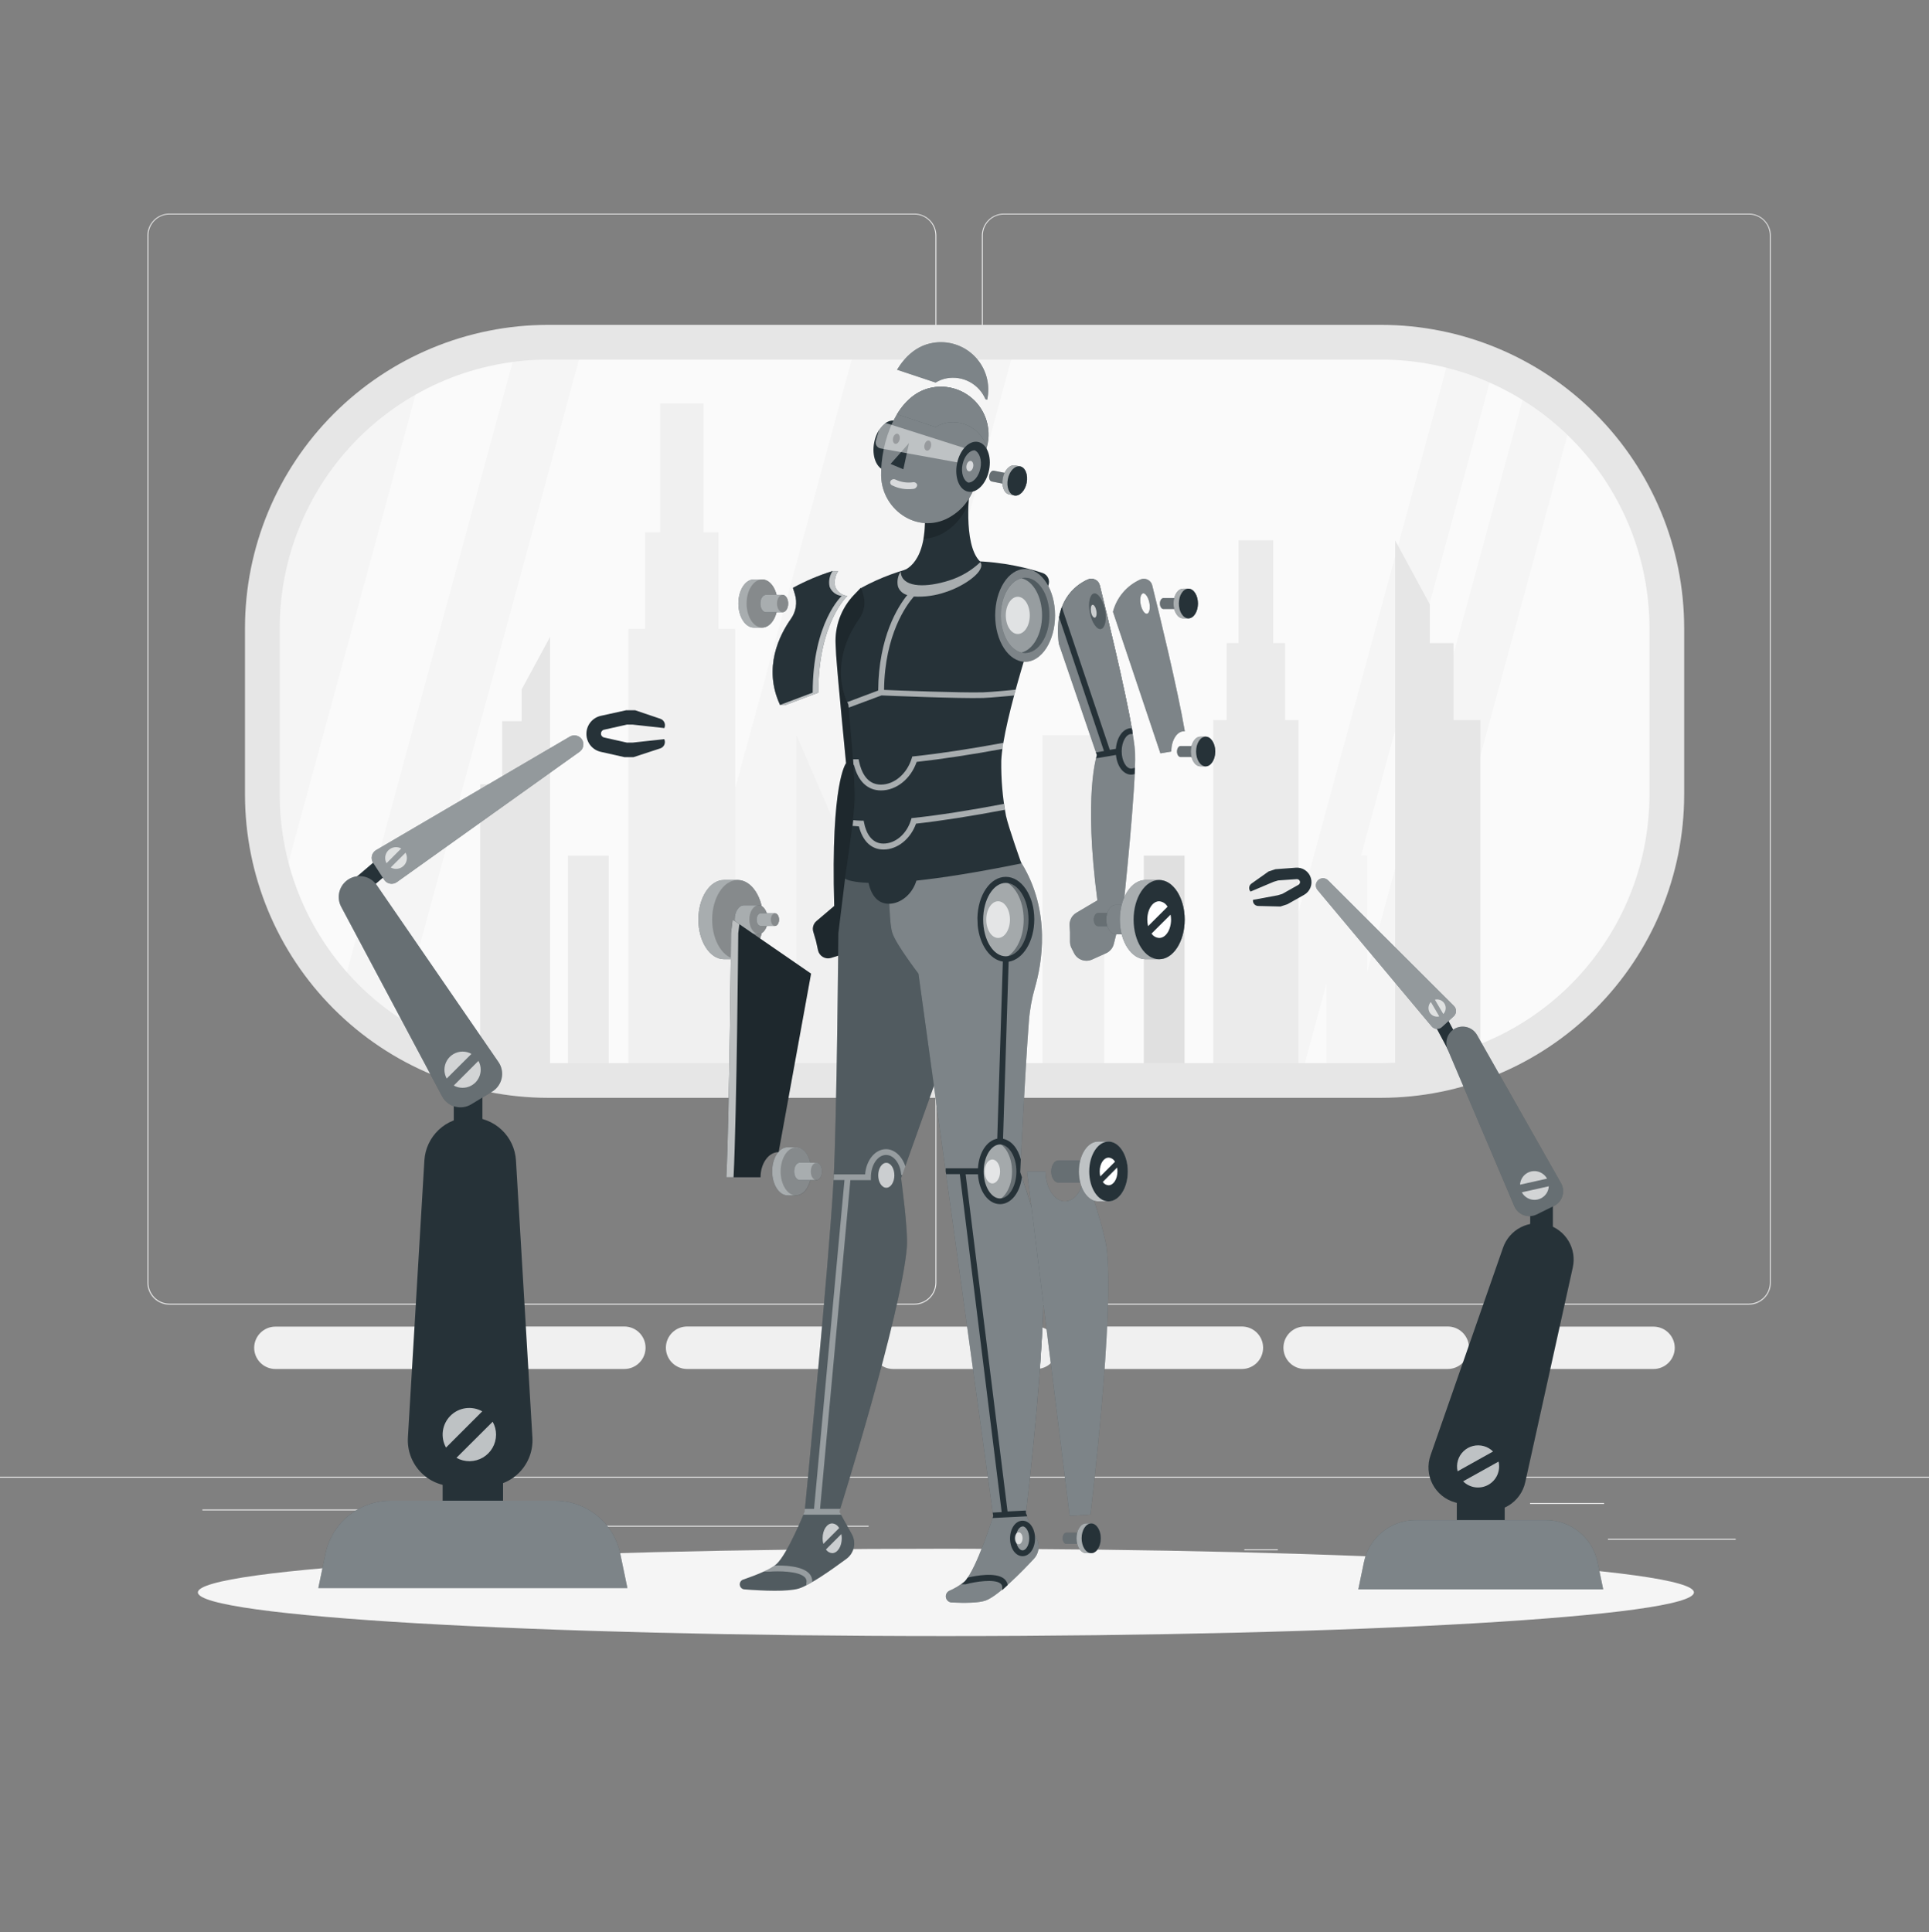 <svg width="586" height="587" viewBox="0 0 586 587" fill="none" xmlns="http://www.w3.org/2000/svg">
<rect x="0" y="0" width="586" height="587" fill="#808080" stroke="none"/>
<path d="M527.283 467.477H488.466V467.77H527.283V467.477Z" fill="#EBEBEB"/>
<path d="M388.19 470.664H378.005V470.957H388.19V470.664Z" fill="#EBEBEB"/>
<path d="M487.294 456.601H464.804V456.894H487.294V456.601Z" fill="#EBEBEB"/>
<path d="M112.102 458.569H61.483V458.862H112.102V458.569Z" fill="#EBEBEB"/>
<path d="M129.963 458.569H122.544V458.862H129.963V458.569Z" fill="#EBEBEB"/>
<path d="M263.876 463.516H154.083V463.809H263.876V463.516Z" fill="#EBEBEB"/>
<path d="M277.764 396.348H51.474C49.7 396.348 47.997 395.643 46.742 394.388C45.487 393.133 44.782 391.431 44.782 389.656V71.54C44.798 69.775 45.51 68.088 46.763 66.846C48.016 65.603 49.71 64.906 51.474 64.906H277.764C279.539 64.906 281.241 65.611 282.496 66.866C283.751 68.121 284.456 69.823 284.456 71.598V389.656C284.456 391.431 283.751 393.133 282.496 394.388C281.241 395.643 279.539 396.348 277.764 396.348ZM51.474 65.141C49.778 65.144 48.152 65.819 46.953 67.018C45.754 68.218 45.078 69.844 45.075 71.54V389.656C45.078 391.352 45.754 392.978 46.953 394.177C48.152 395.377 49.778 396.052 51.474 396.055H277.764C279.46 396.052 281.086 395.377 282.286 394.177C283.485 392.978 284.16 391.352 284.163 389.656V71.54C284.16 69.844 283.485 68.218 282.286 67.018C281.086 65.819 279.46 65.144 277.764 65.141H51.474Z" fill="#EBEBEB"/>
<path d="M531.279 396.348H304.966C303.192 396.345 301.492 395.639 300.237 394.384C298.983 393.13 298.277 391.43 298.274 389.656V71.54C298.292 69.776 299.005 68.091 300.258 66.849C301.511 65.607 303.202 64.909 304.966 64.906H531.279C533.04 64.912 534.727 65.612 535.976 66.854C537.224 68.096 537.933 69.779 537.948 71.54V389.656C537.948 391.427 537.246 393.125 535.996 394.38C534.746 395.634 533.05 396.342 531.279 396.348ZM304.966 65.141C303.27 65.144 301.644 65.819 300.445 67.018C299.245 68.218 298.57 69.844 298.567 71.54V389.656C298.57 391.352 299.245 392.978 300.445 394.177C301.644 395.377 303.27 396.052 304.966 396.055H531.279C532.975 396.052 534.601 395.377 535.801 394.177C537 392.978 537.675 391.352 537.678 389.656V71.54C537.675 69.844 537 68.218 535.801 67.018C534.601 65.819 532.975 65.144 531.279 65.141H304.966Z" fill="#EBEBEB"/>
<path d="M586 448.619H0V448.912H586V448.619Z" fill="#EBEBEB"/>
<path d="M127.127 415.897H83.669C81.963 415.897 80.325 415.221 79.115 414.018C77.905 412.814 77.221 411.181 77.211 409.474C77.215 407.764 77.896 406.124 79.107 404.916C80.318 403.707 81.959 403.028 83.669 403.028H127.127C127.976 403.025 128.817 403.19 129.603 403.512C130.388 403.834 131.102 404.309 131.704 404.907C132.306 405.506 132.784 406.218 133.111 407.001C133.438 407.785 133.607 408.625 133.608 409.474C133.599 411.185 132.911 412.822 131.696 414.026C130.481 415.23 128.838 415.903 127.127 415.897Z" fill="#F0F0F0"/>
<path d="M189.665 415.897H146.196C144.485 415.894 142.845 415.212 141.637 414.001C140.428 412.791 139.75 411.15 139.75 409.439C139.75 407.73 140.429 406.09 141.638 404.881C142.846 403.672 144.486 402.993 146.196 402.993H189.665C191.375 402.993 193.014 403.672 194.223 404.881C195.432 406.09 196.111 407.73 196.111 409.439C196.111 411.15 195.432 412.791 194.224 414.001C193.015 415.212 191.376 415.894 189.665 415.897Z" fill="#F0F0F0"/>
<path d="M252.203 415.897H208.733C207.022 415.894 205.383 415.212 204.174 414.001C202.966 412.791 202.287 411.15 202.287 409.439C202.287 407.73 202.966 406.09 204.175 404.881C205.384 403.672 207.024 402.993 208.733 402.993H252.203C253.912 402.993 255.552 403.672 256.761 404.881C257.969 406.09 258.649 407.73 258.649 409.439C258.649 411.15 257.97 412.791 256.761 414.001C255.553 415.212 253.913 415.894 252.203 415.897Z" fill="#F0F0F0"/>
<path d="M314.729 415.897H271.271C269.575 415.882 267.952 415.199 266.755 413.997C265.558 412.796 264.881 411.171 264.872 409.474C264.875 407.764 265.557 406.124 266.768 404.916C267.978 403.707 269.619 403.028 271.33 403.028H314.788C316.498 403.028 318.139 403.707 319.35 404.916C320.56 406.124 321.242 407.764 321.245 409.474C321.241 410.324 321.068 411.165 320.738 411.948C320.408 412.732 319.926 413.442 319.321 414.039C318.715 414.635 317.998 415.107 317.21 415.426C316.422 415.744 315.579 415.905 314.729 415.897Z" fill="#F0F0F0"/>
<path d="M377.267 415.897H333.798C332.087 415.894 330.447 415.212 329.239 414.001C328.03 412.791 327.352 411.15 327.352 409.439C327.352 407.73 328.031 406.09 329.24 404.881C330.448 403.672 332.088 402.993 333.798 402.993H377.267C378.977 402.993 380.616 403.672 381.825 404.881C383.034 406.09 383.713 407.73 383.713 409.439C383.713 411.15 383.034 412.791 381.826 414.001C380.617 415.212 378.978 415.894 377.267 415.897Z" fill="#F0F0F0"/>
<path d="M439.805 415.897H396.335C394.624 415.894 392.985 415.212 391.776 414.001C390.568 412.791 389.889 411.15 389.889 409.439C389.889 407.73 390.568 406.09 391.777 404.881C392.986 403.672 394.626 402.993 396.335 402.993H439.805C441.514 402.993 443.154 403.672 444.363 404.881C445.571 406.09 446.251 407.73 446.251 409.439C446.251 411.15 445.572 412.791 444.363 414.001C443.155 415.212 441.515 415.894 439.805 415.897Z" fill="#F0F0F0"/>
<path d="M502.331 415.897H458.873C457.163 415.903 455.519 415.23 454.304 414.026C453.089 412.822 452.401 411.185 452.392 409.474C452.395 407.764 453.077 406.124 454.288 404.916C455.498 403.707 457.139 403.028 458.85 403.028H502.308C504.018 403.028 505.659 403.707 506.87 404.916C508.08 406.124 508.762 407.764 508.765 409.474C508.756 411.177 508.075 412.807 506.87 414.01C505.665 415.212 504.034 415.891 502.331 415.897Z" fill="#F0F0F0"/>
<path d="M419.529 103.969H166.471C118.546 103.969 79.696 142.819 79.696 190.744V241.468C79.696 289.392 118.546 328.243 166.471 328.243H419.529C467.453 328.243 506.304 289.392 506.304 241.468V190.744C506.304 142.819 467.453 103.969 419.529 103.969Z" fill="#F5F5F5" stroke="#263238" stroke-miterlimit="10"/>
<path d="M103.734 301.38L157.224 104.484C147.115 105.553 137.275 108.402 128.158 112.899L85.064 271.553C89.182 282.668 95.536 292.819 103.734 301.38Z" fill="#FAFAFA"/>
<path d="M477.73 126.378L422.928 328.149C445.344 327.282 466.551 317.764 482.098 301.592C497.645 285.42 506.321 263.854 506.304 241.421V190.732C506.317 178.602 503.78 166.605 498.857 155.518C493.935 144.432 486.737 134.504 477.73 126.378Z" fill="#FAFAFA"/>
<path d="M440.789 106.594C433.853 104.851 426.728 103.969 419.576 103.969H308.611L247.667 328.243H380.595L440.789 106.594Z" fill="#FAFAFA"/>
<path d="M166.424 328.243H199.24L260.184 103.969H177.323L120.071 314.776C133.928 323.58 150.007 328.251 166.424 328.243Z" fill="#FAFAFA"/>
<path d="M463.948 116.193C460.717 114.269 457.366 112.554 453.915 111.06L394.964 328.243H406.391L463.948 116.193Z" fill="#FAFAFA"/>
<path d="M335.461 223.36H316.709V325.477H335.461V223.36Z" fill="#F0F0F0"/>
<path d="M260.735 325.477H241.983V223.36L260.735 266.865V325.477Z" fill="#F0F0F0"/>
<path d="M359.839 259.938H347.475V327.305H359.839V259.938Z" fill="#E0E0E0"/>
<path d="M184.907 259.938H172.542V327.305H184.907V259.938Z" fill="#EBEBEB"/>
<path d="M415.322 259.938H402.957V327.305H415.322V259.938Z" fill="#F5F5F5"/>
<path d="M390.382 218.755V195.373H386.772V164.163H376.247V195.373H372.638V218.755H368.571V327.294H394.449V218.755H390.382Z" fill="#EBEBEB"/>
<path d="M218.25 191.072V161.725H213.714V122.557H200.518V161.725H195.982V191.072H190.884V327.293H223.348V191.072H218.25Z" fill="#F0F0F0"/>
<path d="M434.355 183.583V195.373H441.563V218.755H449.708V327.294H423.831V269.784V218.755V208.289V195.373V164.163L434.355 183.583Z" fill="#E6E6E6"/>
<path d="M158.478 209.414V219.083H152.548V238.257H145.879V327.294H167.104V280.121V238.257V229.689V219.083V193.486L158.478 209.414Z" fill="#E6E6E6"/>
<path d="M291.488 162.78V218.755H286.648V162.78L276.123 182.212V218.755V225.295V327.294H302.001V225.295V218.755V182.212L291.488 162.78Z" fill="#E0E0E0"/>
<path d="M419.576 333.517H166.424C142.028 333.477 118.643 323.765 101.397 306.509C84.15 289.254 74.45 265.865 74.422 241.468V190.732C74.45 166.337 84.151 142.949 101.397 125.696C118.644 108.442 142.029 98.733 166.424 98.695H419.576C443.979 98.72 467.376 108.424 484.633 125.679C501.889 142.934 511.597 166.329 511.625 190.732V241.468C511.597 265.873 501.89 289.269 484.633 306.526C467.377 323.782 443.98 333.489 419.576 333.517ZM166.424 109.243C144.825 109.277 124.122 117.875 108.852 133.151C93.583 148.427 84.995 169.134 84.97 190.732V241.468C84.995 263.068 93.583 283.777 108.852 299.054C124.121 314.332 144.824 322.932 166.424 322.969H419.576C441.184 322.944 461.899 314.35 477.178 299.071C492.457 283.792 501.052 263.076 501.077 241.468V190.732C501.052 169.126 492.457 148.411 477.178 133.134C461.898 117.857 441.183 109.265 419.576 109.243H166.424Z" fill="#E6E6E6"/>
<path d="M287.351 497.034C412.852 497.034 514.59 491.094 514.59 483.767C514.59 476.44 412.852 470.5 287.351 470.5C161.85 470.5 60.112 476.44 60.112 483.767C60.112 491.094 161.85 497.034 287.351 497.034Z" fill="#F5F5F5"/>
<path d="M434.91 309.604L439.966 319.072L443.731 317.062L438.674 307.594L434.91 309.604Z" fill="#263238"/>
<path d="M471.741 364.493H464.85V376.295H471.741V364.493Z" fill="#263238"/>
<path d="M457.103 456.554H442.559V464.57H457.103V456.554Z" fill="#263238"/>
<path d="M487.025 482.83H412.638L414.349 474.556C415.1 470.953 417.069 467.718 419.925 465.396C422.781 463.073 426.349 461.805 430.03 461.805H469.62C473.302 461.803 476.871 463.07 479.728 465.393C482.584 467.716 484.552 470.952 485.302 474.556L487.025 482.83Z" fill="#263238"/>
<path opacity="0.4" d="M487.025 482.83H412.638L414.349 474.556C415.1 470.953 417.069 467.718 419.925 465.396C422.781 463.073 426.349 461.805 430.03 461.805H469.62C473.302 461.803 476.871 463.07 479.728 465.393C482.584 467.716 484.552 470.952 485.302 474.556L487.025 482.83Z" fill="white"/>
<path d="M449.544 458.558L441.973 456.413C440.524 456.002 439.176 455.299 438.009 454.348C436.843 453.396 435.883 452.216 435.19 450.881C434.496 449.545 434.083 448.081 433.975 446.58C433.868 445.078 434.069 443.571 434.566 442.15L456.587 379.073C457.508 376.407 459.413 374.193 461.912 372.886C464.411 371.579 467.315 371.276 470.03 372.041C472.738 372.811 475.05 374.587 476.492 377.005C477.935 379.423 478.398 382.301 477.789 385.05L463.35 450.283C463.029 451.757 462.41 453.15 461.531 454.375C460.652 455.6 459.531 456.632 458.237 457.408C456.943 458.183 455.505 458.685 454.009 458.883C452.514 459.081 450.994 458.97 449.544 458.558Z" fill="#263238"/>
<path d="M466.808 368.959L472.058 366.368C472.669 366.068 473.212 365.645 473.654 365.127C474.095 364.608 474.426 364.005 474.626 363.354C474.825 362.703 474.89 362.018 474.815 361.341C474.741 360.665 474.528 360.01 474.191 359.418L448.7 314.425C448.072 313.314 447.042 312.485 445.821 312.108C444.601 311.731 443.283 311.835 442.137 312.398C441.001 312.974 440.126 313.961 439.691 315.158C439.256 316.355 439.292 317.673 439.793 318.844L460.022 366.439C460.289 367.06 460.68 367.621 461.171 368.087C461.661 368.553 462.241 368.915 462.876 369.15C463.51 369.386 464.185 369.49 464.861 369.457C465.537 369.424 466.199 369.255 466.808 368.959Z" fill="#263238"/>
<path opacity="0.3" d="M466.808 368.959L472.058 366.368C472.669 366.068 473.212 365.645 473.654 365.127C474.095 364.608 474.426 364.005 474.626 363.354C474.825 362.703 474.89 362.018 474.815 361.341C474.741 360.665 474.528 360.01 474.191 359.418L448.7 314.425C448.072 313.314 447.042 312.485 445.821 312.108C444.601 311.731 443.283 311.835 442.137 312.398C441.001 312.974 440.126 313.961 439.691 315.158C439.256 316.355 439.292 317.673 439.793 318.844L460.022 366.439C460.289 367.06 460.68 367.621 461.171 368.087C461.661 368.553 462.241 368.915 462.876 369.15C463.51 369.386 464.185 369.49 464.861 369.457C465.537 369.424 466.199 369.255 466.808 368.959Z" fill="white"/>
<path d="M438.035 312.023L441.621 308.742C441.836 308.543 442.009 308.303 442.128 308.037C442.248 307.77 442.313 307.482 442.318 307.189C442.324 306.897 442.27 306.607 442.16 306.336C442.051 306.065 441.887 305.819 441.68 305.612L403.438 267.44C403.042 267.045 402.508 266.819 401.949 266.808C401.39 266.797 400.848 267.003 400.437 267.382C400.029 267.76 399.78 268.281 399.743 268.836C399.706 269.392 399.883 269.941 400.238 270.37L434.918 311.812C435.104 312.037 435.335 312.222 435.595 312.355C435.855 312.488 436.14 312.566 436.431 312.586C436.723 312.606 437.015 312.566 437.291 312.469C437.567 312.373 437.82 312.221 438.035 312.023Z" fill="#263238"/>
<path opacity="0.5" d="M438.035 312.023L441.621 308.742C441.836 308.543 442.009 308.303 442.128 308.037C442.248 307.77 442.313 307.482 442.318 307.189C442.324 306.897 442.27 306.607 442.16 306.336C442.051 306.065 441.887 305.819 441.68 305.612L403.438 267.44C403.042 267.045 402.508 266.819 401.949 266.808C401.39 266.797 400.848 267.003 400.437 267.382C400.029 267.76 399.78 268.281 399.743 268.836C399.706 269.392 399.883 269.941 400.238 270.37L434.918 311.812C435.104 312.037 435.335 312.222 435.595 312.355C435.855 312.488 436.14 312.566 436.431 312.586C436.723 312.606 437.015 312.566 437.291 312.469C437.567 312.373 437.82 312.221 438.035 312.023Z" fill="white"/>
<path d="M398.222 266.737C397.935 265.772 397.326 264.935 396.496 264.365C395.666 263.796 394.666 263.528 393.663 263.607L387.475 264.064L385.377 264.744L380.173 268.436C379.984 268.568 379.824 268.739 379.706 268.937C379.587 269.135 379.512 269.356 379.485 269.586C379.459 269.815 379.481 270.048 379.551 270.268C379.621 270.488 379.738 270.69 379.892 270.862L386.924 267.885L388.295 267.475L393.921 267.077C394.131 267.062 394.341 267.118 394.515 267.238C394.69 267.357 394.819 267.531 394.882 267.733C394.94 267.936 394.928 268.154 394.847 268.35C394.766 268.545 394.622 268.708 394.436 268.811L389.526 271.577L388.155 271.987L380.642 273.382C380.609 273.609 380.624 273.841 380.687 274.062C380.751 274.283 380.86 274.487 381.009 274.663C381.157 274.838 381.342 274.979 381.549 275.078C381.757 275.176 381.983 275.229 382.212 275.234L388.975 275.398L391.073 274.718L396.159 271.858C397.035 271.367 397.717 270.592 398.092 269.661C398.467 268.729 398.513 267.698 398.222 266.737Z" fill="#263238"/>
<g opacity="0.7">
<path d="M453.564 440.967C452.794 440.193 451.837 439.631 450.786 439.337C449.711 439.032 448.575 439.012 447.49 439.281C446.405 439.55 445.41 440.097 444.602 440.87C443.794 441.642 443.202 442.612 442.885 443.684C442.568 444.755 442.536 445.891 442.793 446.979L453.564 440.967Z" fill="white"/>
<path d="M444.469 450.026C445.455 451.01 446.736 451.647 448.116 451.839C449.496 452.03 450.901 451.767 452.118 451.089C453.336 450.411 454.299 449.355 454.862 448.08C455.425 446.805 455.558 445.382 455.24 444.025L444.469 450.026Z" fill="white"/>
</g>
<g opacity="0.7">
<path d="M461.768 359.899C461.807 359.138 462.045 358.401 462.459 357.762C462.873 357.122 463.447 356.603 464.125 356.255C464.802 355.907 465.56 355.744 466.32 355.78C467.081 355.817 467.819 356.053 468.46 356.465C469.091 356.86 469.609 357.414 469.96 358.071L461.768 359.899Z" fill="white"/>
<path d="M470.499 360.392C470.46 361.152 470.221 361.889 469.807 362.529C469.394 363.168 468.819 363.688 468.142 364.036C467.464 364.383 466.707 364.547 465.946 364.51C465.185 364.473 464.448 364.237 463.807 363.826C463.175 363.431 462.658 362.877 462.307 362.22L470.499 360.392Z" fill="white"/>
</g>
<g opacity="0.7">
<path d="M435.902 303.714C436.336 303.597 436.793 303.597 437.226 303.714C437.667 303.828 438.07 304.056 438.396 304.375C438.722 304.693 438.958 305.091 439.083 305.53C439.207 305.968 439.215 306.431 439.105 306.873C438.995 307.315 438.772 307.721 438.457 308.05L435.902 303.714Z" fill="white"/>
<path d="M437.226 308.777C436.785 308.892 436.322 308.889 435.882 308.77C435.443 308.65 435.042 308.418 434.72 308.096C434.397 307.773 434.165 307.373 434.046 306.933C433.926 306.493 433.924 306.03 434.038 305.589C434.142 305.149 434.36 304.745 434.671 304.417L437.226 308.777Z" fill="white"/>
</g>
<path d="M117.196 258.808L106.858 267.619L110.363 271.731L120.701 262.92L117.196 258.808Z" fill="#263238"/>
<path d="M146.547 329.79H137.851V344.686H146.547V329.79Z" fill="#263238"/>
<path d="M152.817 449.287H134.463V459.401H152.817V449.287Z" fill="#263238"/>
<path d="M190.591 482.455H96.702L98.87 472.012C99.816 467.462 102.3 463.376 105.906 460.443C109.511 457.51 114.017 455.909 118.665 455.909H168.627C173.275 455.909 177.781 457.51 181.386 460.443C184.992 463.376 187.477 467.462 188.422 472.012L190.591 482.455Z" fill="#263238"/>
<path opacity="0.4" d="M190.591 482.455H96.702L98.87 472.012C99.816 467.462 102.3 463.376 105.906 460.443C109.511 457.51 114.017 455.909 118.665 455.909H168.627C173.275 455.909 177.781 457.51 181.386 460.443C184.992 463.376 187.477 467.462 188.422 472.012L190.591 482.455Z" fill="white"/>
<path d="M147.777 451.503H137.827C135.927 451.502 134.048 451.112 132.304 450.358C130.56 449.605 128.989 448.503 127.686 447.12C126.384 445.737 125.377 444.103 124.729 442.317C124.08 440.532 123.804 438.632 123.915 436.736L128.92 352.563C129.129 349.015 130.686 345.681 133.272 343.244C135.858 340.806 139.277 339.448 142.831 339.448C146.386 339.445 149.807 340.802 152.394 343.24C154.981 345.679 156.537 349.014 156.743 352.563L161.736 436.736C161.848 438.636 161.569 440.539 160.918 442.328C160.267 444.117 159.256 445.753 157.949 447.137C156.641 448.52 155.064 449.621 153.315 450.372C151.565 451.123 149.681 451.508 147.777 451.503Z" fill="#263238"/>
<path d="M149.477 331.654L143.16 335.487C142.426 335.934 141.609 336.226 140.758 336.346C139.907 336.466 139.041 336.41 138.212 336.183C137.383 335.956 136.61 335.562 135.939 335.025C135.268 334.488 134.714 333.82 134.311 333.061L103.628 275.445C102.877 274.015 102.701 272.351 103.137 270.795C103.573 269.24 104.587 267.909 105.972 267.077C107.35 266.243 108.995 265.966 110.57 266.303C112.145 266.641 113.531 267.568 114.446 268.894L151.446 322.677C151.929 323.388 152.262 324.191 152.425 325.036C152.588 325.88 152.577 326.749 152.393 327.589C152.208 328.429 151.855 329.223 151.353 329.922C150.852 330.621 150.214 331.211 149.477 331.654Z" fill="#263238"/>
<path opacity="0.3" d="M149.477 331.654L143.16 335.487C142.426 335.934 141.609 336.226 140.758 336.346C139.907 336.466 139.041 336.41 138.212 336.183C137.383 335.956 136.61 335.562 135.939 335.025C135.268 334.488 134.714 333.82 134.311 333.061L103.628 275.445C102.877 274.015 102.701 272.351 103.137 270.795C103.573 269.24 104.587 267.909 105.972 267.077C107.35 266.243 108.995 265.966 110.57 266.303C112.145 266.641 113.531 267.568 114.446 268.894L151.446 322.677C151.929 323.388 152.262 324.191 152.425 325.036C152.588 325.88 152.577 326.749 152.393 327.589C152.208 328.429 151.855 329.223 151.353 329.922C150.852 330.621 150.214 331.211 149.477 331.654Z" fill="white"/>
<path d="M116.684 267.241L113.344 262.108C113.145 261.797 113.01 261.45 112.948 261.086C112.886 260.722 112.898 260.35 112.984 259.991C113.069 259.632 113.226 259.294 113.445 258.997C113.664 258.701 113.941 258.451 114.258 258.263L173.104 223.783C173.712 223.428 174.433 223.32 175.118 223.481C175.803 223.643 176.399 224.061 176.784 224.651C177.166 225.242 177.306 225.957 177.175 226.649C177.045 227.34 176.653 227.955 176.081 228.366L120.564 267.979C120.264 268.195 119.923 268.348 119.562 268.428C119.202 268.508 118.828 268.514 118.465 268.445C118.102 268.376 117.757 268.233 117.451 268.026C117.145 267.819 116.884 267.552 116.684 267.241Z" fill="#263238"/>
<path opacity="0.5" d="M116.684 267.241L113.344 262.108C113.145 261.797 113.01 261.45 112.948 261.086C112.886 260.722 112.898 260.35 112.984 259.991C113.069 259.632 113.226 259.294 113.445 258.997C113.664 258.701 113.941 258.451 114.258 258.263L173.104 223.783C173.712 223.428 174.433 223.32 175.118 223.481C175.803 223.643 176.399 224.061 176.784 224.651C177.166 225.242 177.306 225.957 177.175 226.649C177.045 227.34 176.653 227.955 176.081 228.366L120.564 267.979C120.264 268.195 119.923 268.348 119.562 268.428C119.202 268.508 118.828 268.514 118.465 268.445C118.102 268.376 117.757 268.233 117.451 268.026C117.145 267.819 116.884 267.552 116.684 267.241Z" fill="white"/>
<path d="M178.144 222.904C178.146 221.634 178.582 220.403 179.379 219.414C180.176 218.425 181.287 217.738 182.527 217.466L190.18 215.778H192.958L200.588 218.357C200.865 218.449 201.119 218.598 201.334 218.795C201.55 218.992 201.721 219.232 201.837 219.5C201.953 219.767 202.012 220.057 202.008 220.348C202.005 220.64 201.94 220.928 201.818 221.193L192.231 220.138H190.427L183.477 221.697C183.212 221.756 182.977 221.906 182.81 222.119C182.643 222.333 182.556 222.598 182.562 222.869C182.556 223.14 182.643 223.405 182.81 223.618C182.977 223.832 183.212 223.981 183.477 224.041L190.427 225.6H192.208L201.795 224.557C201.917 224.82 201.981 225.106 201.984 225.396C201.987 225.687 201.929 225.974 201.813 226.24C201.696 226.506 201.525 226.744 201.31 226.939C201.094 227.133 200.84 227.28 200.564 227.369L192.454 230.018H189.676L182.48 228.401C181.238 228.119 180.129 227.42 179.34 226.419C178.551 225.419 178.129 224.178 178.144 222.904Z" fill="#263238"/>
<g opacity="0.7">
<path d="M146.5 428.766C144.963 427.906 143.187 427.572 141.443 427.814C139.698 428.056 138.08 428.861 136.835 430.106C135.59 431.351 134.785 432.969 134.543 434.714C134.301 436.458 134.635 438.234 135.495 439.771L146.5 428.766Z" fill="white"/>
<path d="M138.659 442.889C139.889 443.573 141.275 443.925 142.682 443.91C144.089 443.896 145.468 443.515 146.682 442.805C147.897 442.095 148.906 441.081 149.61 439.863C150.314 438.644 150.688 437.264 150.696 435.857C150.696 434.477 150.341 433.121 149.664 431.919L138.659 442.889Z" fill="white"/>
</g>
<g opacity="0.7">
<path d="M143.218 320.168C142.378 319.701 141.431 319.461 140.47 319.472C139.509 319.483 138.568 319.745 137.739 320.232C136.911 320.718 136.223 321.413 135.745 322.246C135.267 323.08 135.015 324.024 135.014 324.985C135.009 325.921 135.248 326.841 135.706 327.657L143.218 320.168Z" fill="white"/>
<path d="M137.851 329.778C138.67 330.238 139.595 330.476 140.534 330.47C141.992 330.47 143.39 329.891 144.421 328.86C145.452 327.829 146.031 326.431 146.031 324.973C146.037 324.033 145.799 323.109 145.34 322.289L137.851 329.778Z" fill="white"/>
</g>
<g opacity="0.7">
<path d="M121.888 257.771C121.388 257.498 120.827 257.358 120.257 257.367C119.688 257.375 119.13 257.531 118.639 257.819C118.148 258.107 117.74 258.517 117.455 259.01C117.17 259.503 117.017 260.062 117.012 260.631C117.013 261.196 117.154 261.751 117.422 262.248L121.888 257.771Z" fill="white"/>
<path d="M118.7 263.538C119.202 263.821 119.77 263.967 120.346 263.962C120.922 263.957 121.487 263.801 121.985 263.509C122.482 263.217 122.893 262.8 123.179 262.299C123.464 261.798 123.613 261.231 123.61 260.654C123.61 260.093 123.469 259.541 123.2 259.049L118.7 263.538Z" fill="white"/>
</g>
<path d="M261.473 178.591L259.434 180.724C257.534 182.707 256.058 185.058 255.097 187.631C254.135 190.204 253.709 192.947 253.843 195.69C253.843 195.69 253.949 198.21 254.007 199.054C254.593 207.258 257.02 231.87 257.02 231.87C257.02 231.87 252.332 237.425 253.421 275.234L248.03 279.816C247.57 280.204 247.233 280.718 247.06 281.295C246.887 281.871 246.886 282.486 247.058 283.063L247.819 285.653C247.844 285.718 247.864 285.784 247.878 285.852L248.511 288.724C248.606 289.144 248.787 289.539 249.043 289.886C249.299 290.232 249.623 290.522 249.997 290.737C250.37 290.951 250.784 291.086 251.212 291.133C251.64 291.18 252.073 291.138 252.484 291.009L258.66 289.075C259.243 288.89 259.759 288.539 260.145 288.064C260.53 287.589 260.768 287.012 260.829 286.403L260.547 276.734L267.579 233.019C267.579 233.019 273.287 185.506 261.473 178.591Z" fill="#263238"/>
<path opacity="0.2" d="M261.473 178.591L259.434 180.724C257.534 182.707 256.058 185.058 255.097 187.631C254.135 190.204 253.709 192.947 253.843 195.69C253.843 195.69 253.949 198.21 254.007 199.054C254.593 207.258 257.02 231.87 257.02 231.87C257.02 231.87 252.332 237.425 253.421 275.234L248.03 279.816C247.57 280.204 247.233 280.718 247.06 281.295C246.887 281.871 246.886 282.486 247.058 283.063L247.819 285.653C247.844 285.718 247.864 285.784 247.878 285.852L248.511 288.724C248.606 289.144 248.787 289.539 249.043 289.886C249.299 290.232 249.623 290.522 249.997 290.737C250.37 290.951 250.784 291.086 251.212 291.133C251.64 291.18 252.073 291.138 252.484 291.009L258.66 289.075C259.243 288.89 259.759 288.539 260.145 288.064C260.53 287.589 260.768 287.012 260.829 286.403L260.547 276.734L267.579 233.019C267.579 233.019 273.287 185.506 261.473 178.591Z" fill="black"/>
<path d="M256.726 266.901L254.687 283.485C254.687 283.485 254.218 339.741 253.222 358.493C251.874 383.75 244.432 459.285 244.432 459.285C244.432 459.285 239.217 472.177 235.853 475.189C234.095 476.771 229.677 478.541 225.774 479.877C225.44 479.989 225.154 480.213 224.966 480.511C224.779 480.809 224.7 481.164 224.744 481.513C224.789 481.863 224.953 482.187 225.209 482.429C225.465 482.671 225.797 482.817 226.149 482.842C231.88 483.287 239.357 483.592 242.674 482.584C245.991 481.576 252.753 476.806 257.148 473.56C258.281 472.723 259.07 471.503 259.368 470.126C259.666 468.75 259.452 467.312 258.766 466.083L254.98 459.273C254.98 459.273 273.732 399.63 275.49 378.991C275.924 373.717 273.732 357.895 273.732 357.895L293.867 301.416C293.867 301.416 306.619 284.798 292.344 260.209L258.895 262.975L256.726 266.901Z" fill="#263238"/>
<path opacity="0.2" d="M256.726 266.901L254.687 283.485C254.687 283.485 254.218 339.741 253.222 358.493C251.874 383.75 244.432 459.285 244.432 459.285C244.432 459.285 239.217 472.177 235.853 475.189C234.095 476.771 229.677 478.541 225.774 479.877C225.44 479.989 225.154 480.213 224.966 480.511C224.779 480.809 224.7 481.164 224.744 481.513C224.789 481.863 224.953 482.187 225.209 482.429C225.465 482.671 225.797 482.817 226.149 482.842C231.88 483.287 239.357 483.592 242.674 482.584C245.991 481.576 252.753 476.806 257.148 473.56C258.281 472.723 259.07 471.503 259.368 470.126C259.666 468.75 259.452 467.312 258.766 466.083L254.98 459.273C254.98 459.273 273.732 399.63 275.49 378.991C275.924 373.717 273.732 357.895 273.732 357.895L293.867 301.416C293.867 301.416 306.619 284.798 292.344 260.209L258.895 262.975L256.726 266.901Z" fill="white"/>
<path opacity="0.7" d="M269.243 360.837C270.596 360.837 271.693 359.142 271.693 357.051C271.693 354.96 270.596 353.266 269.243 353.266C267.891 353.266 266.794 354.96 266.794 357.051C266.794 359.142 267.891 360.837 269.243 360.837Z" fill="white"/>
<path opacity="0.4" d="M269.15 349.116C265.856 349.116 263.137 352.468 262.809 356.769H253.304C253.304 357.367 253.304 357.941 253.222 358.492H256.539L247.292 458.393H244.491C244.491 458.968 244.409 459.272 244.409 459.272C244.409 459.272 244.268 459.601 244.045 460.151H255.496L255.015 459.284L255.285 458.393H249.12L258.332 358.527H264.567V357.648C264.567 353.91 266.63 350.874 269.185 350.874C271.341 350.874 273.24 353.124 273.697 356.23L273.802 356.98H274.095L275.033 354.332C274.025 351.238 271.74 349.116 269.15 349.116Z" fill="white"/>
<path opacity="0.4" d="M244.948 481.599C245.522 481.306 246.12 480.978 246.753 480.603C246.802 479.697 246.5 478.807 245.909 478.119C243.764 475.681 238.056 475.528 235.244 475.622C234.196 476.342 233.081 476.958 231.915 477.462H233.767C236.111 477.263 242.756 477.193 244.584 479.279C244.78 479.508 244.916 479.782 244.979 480.077C245.043 480.371 245.032 480.677 244.948 480.966V481.599Z" fill="white"/>
<g opacity="0.7">
<path d="M254.921 464.231C254.721 463.833 254.422 463.493 254.053 463.245C253.683 462.997 253.256 462.848 252.812 462.812C251.194 462.813 249.894 464.828 249.894 467.325C249.893 467.902 249.968 468.478 250.116 469.036L254.921 464.231Z" fill="white"/>
<path d="M250.913 470.723C251.12 471.045 251.4 471.313 251.73 471.506C252.059 471.7 252.43 471.813 252.812 471.837C254.417 471.837 255.718 469.821 255.718 467.324C255.712 466.896 255.669 466.468 255.589 466.047L250.913 470.723Z" fill="white"/>
</g>
<path d="M310.334 262.248L306.103 257.114L267.661 265.787C268.378 267.154 269.012 268.563 269.56 270.006C270.45 273.288 270.04 280.273 271.107 283.496C272.279 287.012 279.018 295.802 279.018 295.802L301.719 460.538C301.719 460.538 296.797 476.466 293.082 480.392C291.649 481.601 290.04 482.585 288.312 483.31C287.959 483.501 287.676 483.8 287.505 484.163C287.335 484.526 287.285 484.935 287.364 485.328C287.442 485.722 287.645 486.08 287.942 486.349C288.24 486.619 288.616 486.786 289.015 486.826C292.988 487.014 297.418 487.002 299.504 486.205C303.325 484.74 310.381 477.532 314.084 473.559C314.806 472.787 315.282 471.818 315.453 470.775C315.624 469.732 315.482 468.662 315.045 467.699L311.529 459.835C311.529 459.835 319.053 399.079 316.51 378.967C315.748 372.978 309.912 356.113 309.912 356.113C309.912 356.113 311.306 326.813 312.549 310.405C312.804 306.873 313.429 303.377 314.412 299.974C316.44 292.931 319.428 277.038 310.334 262.248Z" fill="#263238"/>
<path opacity="0.4" d="M310.334 262.248L306.103 257.114L267.661 265.787C268.378 267.154 269.012 268.563 269.56 270.006C270.45 273.288 270.04 280.273 271.107 283.496C272.279 287.012 279.018 295.802 279.018 295.802L301.719 460.538C301.719 460.538 296.797 476.466 293.082 480.392C291.649 481.601 290.04 482.585 288.312 483.31C287.959 483.501 287.676 483.8 287.505 484.163C287.335 484.526 287.285 484.935 287.364 485.328C287.442 485.722 287.645 486.08 287.942 486.349C288.24 486.619 288.616 486.786 289.015 486.826C292.988 487.014 297.418 487.002 299.504 486.205C303.325 484.74 310.381 477.532 314.084 473.559C314.806 472.787 315.282 471.818 315.453 470.775C315.624 469.732 315.482 468.662 315.045 467.699L311.529 459.835C311.529 459.835 319.053 399.079 316.51 378.967C315.748 372.978 309.912 356.113 309.912 356.113C309.912 356.113 311.306 326.813 312.549 310.405C312.804 306.873 313.429 303.377 314.412 299.974C316.44 292.931 319.428 277.038 310.334 262.248Z" fill="white"/>
<path d="M316.51 379.002C315.819 373.6 311.002 359.336 310.064 356.606H309.631C309.396 361.294 306.877 364.974 303.771 364.974C300.665 364.974 297.911 360.907 297.911 355.891H292.32L305.294 460.527L311.6 460.093C311.6 460.093 319.054 399.114 316.51 379.002Z" fill="#263238"/>
<path opacity="0.4" d="M316.51 379.002C315.819 373.6 311.002 359.336 310.064 356.606H309.631C309.396 361.294 306.877 364.974 303.771 364.974C300.665 364.974 297.911 360.907 297.911 355.891H292.32L305.294 460.527L311.6 460.093C311.6 460.093 319.054 399.114 316.51 379.002Z" fill="white"/>
<path d="M303.806 364.974C307.042 364.974 309.666 360.907 309.666 355.891C309.666 350.874 307.042 346.808 303.806 346.808C300.569 346.808 297.946 350.874 297.946 355.891C297.946 360.907 300.569 364.974 303.806 364.974Z" fill="#263238"/>
<path opacity="0.3" d="M303.806 364.974C307.042 364.974 309.666 360.907 309.666 355.891C309.666 350.874 307.042 346.808 303.806 346.808C300.569 346.808 297.946 350.874 297.946 355.891C297.946 360.907 300.569 364.974 303.806 364.974Z" fill="white"/>
<path d="M305.552 291.419C309.837 291.419 313.311 286.03 313.311 279.382C313.311 272.735 309.837 267.346 305.552 267.346C301.267 267.346 297.793 272.735 297.793 279.382C297.793 286.03 301.267 291.419 305.552 291.419Z" fill="#263238"/>
<path opacity="0.3" d="M305.552 291.419C309.837 291.419 313.311 286.03 313.311 279.382C313.311 272.735 309.837 267.346 305.552 267.346C301.267 267.346 297.793 272.735 297.793 279.382C297.793 286.03 301.267 291.419 305.552 291.419Z" fill="white"/>
<path d="M310.638 471.837C312.244 471.837 313.545 469.817 313.545 467.325C313.545 464.833 312.244 462.812 310.638 462.812C309.033 462.812 307.732 464.833 307.732 467.325C307.732 469.817 309.033 471.837 310.638 471.837Z" fill="#263238"/>
<path opacity="0.5" d="M310.638 471.837C312.244 471.837 313.545 469.817 313.545 467.325C313.545 464.833 312.244 462.812 310.638 462.812C309.033 462.812 307.732 464.833 307.732 467.325C307.732 469.817 309.033 471.837 310.638 471.837Z" fill="white"/>
<path opacity="0.4" d="M302.692 346.972C299.985 347.78 297.934 351.46 297.934 355.891C297.934 360.321 299.985 364.001 302.692 364.81C305.4 364.001 307.439 360.321 307.439 355.891C307.439 351.46 305.4 347.78 302.692 346.972Z" fill="white"/>
<path opacity="0.4" d="M304.38 267.498C300.653 268.377 297.793 273.358 297.793 279.382C297.793 285.406 300.653 290.387 304.38 291.266C308.107 290.387 310.978 285.406 310.978 279.382C310.978 273.358 308.107 268.377 304.38 267.498Z" fill="white"/>
<path d="M310.639 472.763C308.506 472.763 306.841 470.419 306.841 467.372C306.841 464.324 308.506 461.98 310.639 461.98C312.772 461.98 314.424 464.324 314.424 467.372C314.424 470.419 312.76 472.763 310.639 472.763ZM310.639 463.738C309.678 463.738 308.599 465.227 308.599 467.372C308.599 469.516 309.678 471.005 310.639 471.005C311.6 471.005 312.666 469.516 312.666 467.372C312.666 465.227 311.6 463.692 310.639 463.692V463.738Z" fill="#263238"/>
<path d="M306.126 481.517C305.993 480.741 305.575 480.043 304.954 479.56C302.399 477.603 296.527 478.669 293.996 479.255C293.733 479.667 293.439 480.059 293.117 480.427C292.785 480.753 292.424 481.047 292.039 481.306H293.117H293.339C296.445 480.462 302.059 479.642 303.888 481.037C304.084 481.182 304.242 481.373 304.346 481.594C304.45 481.815 304.498 482.058 304.485 482.302V483.052L306.126 481.517Z" fill="#263238"/>
<path d="M293.339 356.734H297.09C297.383 361.891 300.219 365.817 303.794 365.817C307.169 365.817 309.876 362.301 310.427 357.613L309.912 356.09L310.099 352.222C309.244 348.87 307.204 346.444 304.708 345.964L306.407 292.169C310.767 291.524 314.201 286.004 314.201 279.277C314.201 272.151 310.322 266.385 305.552 266.385C300.782 266.385 297.066 271.952 296.926 278.89L297.008 281.14C297.57 287 300.711 291.524 304.649 292.134L302.95 345.928C299.774 346.503 297.359 350.194 297.09 354.929H287.292V355.808L287.409 356.687H291.57L304.298 459.378L301.579 459.519L301.649 460.023L301.708 460.445V460.585V460.655C301.681 460.725 301.657 460.795 301.637 460.866C301.637 460.948 301.579 461.054 301.532 461.171L312.08 460.644L311.939 460.316L311.646 459.671C311.646 459.671 311.646 459.53 311.646 459.261C311.646 458.991 311.646 459.038 311.646 458.897L306.079 459.179L293.339 356.734ZM298.672 279.382C298.672 273.229 301.754 268.225 305.552 268.225C309.349 268.225 312.443 273.229 312.443 279.382C312.443 285.535 309.349 290.528 305.552 290.528C301.754 290.528 298.672 285.535 298.672 279.382ZM303.794 347.686C306.501 347.686 308.775 351.449 308.775 355.89C308.775 360.332 306.501 364.094 303.794 364.094C301.086 364.094 298.813 360.344 298.813 355.89C298.813 351.437 301.098 347.686 303.794 347.686Z" fill="#263238"/>
<path opacity="0.7" d="M303.806 355.891C303.806 357.907 302.751 359.524 301.462 359.524C300.172 359.524 299.118 357.907 299.118 355.891C299.118 353.875 300.172 352.258 301.462 352.258C302.751 352.258 303.806 353.887 303.806 355.891Z" fill="white"/>
<path opacity="0.7" d="M306.806 279.382C306.806 282.453 305.189 284.949 303.208 284.949C301.227 284.949 299.61 282.453 299.61 279.382C299.61 276.312 301.227 273.804 303.208 273.804C305.189 273.804 306.806 276.3 306.806 279.382Z" fill="white"/>
<path opacity="0.7" d="M310.638 467.324C310.638 468.332 310.111 469.141 309.466 469.141C308.822 469.141 308.294 468.332 308.294 467.324C308.294 466.316 308.81 465.508 309.466 465.508C310.123 465.508 310.638 466.316 310.638 467.324Z" fill="white"/>
<path d="M224.098 267.346H219.926C215.636 267.346 212.155 272.725 212.155 279.382C212.155 286.039 215.671 291.407 219.926 291.407H224.098C228.387 291.407 231.857 286.027 231.857 279.382C231.857 272.737 228.387 267.346 224.098 267.346Z" fill="#263238"/>
<path opacity="0.6" d="M224.098 267.346H219.926C215.636 267.346 212.155 272.725 212.155 279.382C212.155 286.039 215.671 291.407 219.926 291.407H224.098C228.387 291.407 231.857 286.027 231.857 279.382C231.857 272.737 228.387 267.346 224.098 267.346Z" fill="white"/>
<path opacity="0.2" d="M224.098 291.419C228.383 291.419 231.857 286.03 231.857 279.382C231.857 272.735 228.383 267.346 224.098 267.346C219.813 267.346 216.339 272.735 216.339 279.382C216.339 286.03 219.813 291.419 224.098 291.419Z" fill="black"/>
<path d="M230.462 275.034H225.985C224.438 275.034 223.184 276.98 223.184 279.382C223.184 281.785 224.438 283.719 225.985 283.719H230.462C232.056 283.719 233.228 281.726 233.228 279.382C233.228 277.038 232.056 275.034 230.462 275.034Z" fill="#263238"/>
<path opacity="0.6" d="M230.462 275.034H225.985C224.438 275.034 223.184 276.98 223.184 279.382C223.184 281.785 224.438 283.719 225.985 283.719H230.462C232.056 283.719 233.228 281.726 233.228 279.382C233.228 277.038 232.056 275.034 230.462 275.034Z" fill="white"/>
<path opacity="0.2" d="M233.228 279.382C233.228 281.726 231.974 283.719 230.438 283.719C228.903 283.719 227.637 281.773 227.637 279.382C227.637 276.991 228.891 275.034 230.438 275.034C231.985 275.034 233.228 277.038 233.228 279.382Z" fill="black"/>
<path d="M235.42 277.449H231.083C230.403 277.449 229.841 278.316 229.841 279.383C229.841 280.45 230.403 281.305 231.083 281.305H235.42C236.111 281.305 236.662 280.438 236.662 279.383C236.662 278.328 236.111 277.449 235.42 277.449Z" fill="#263238"/>
<path opacity="0.6" d="M235.42 277.449H231.083C230.403 277.449 229.841 278.316 229.841 279.383C229.841 280.45 230.403 281.305 231.083 281.305H235.42C236.111 281.305 236.662 280.438 236.662 279.383C236.662 278.328 236.111 277.449 235.42 277.449Z" fill="white"/>
<path opacity="0.2" d="M236.662 279.383C236.662 280.438 236.111 281.305 235.42 281.305C234.728 281.305 234.177 280.438 234.177 279.383C234.177 278.328 234.74 277.449 235.42 277.449C236.099 277.449 236.662 278.316 236.662 279.383Z" fill="black"/>
<path d="M241.795 348.53H239.264C236.662 348.53 234.576 351.812 234.576 355.844C234.576 359.875 236.685 363.157 239.264 363.157H241.795C244.409 363.157 246.483 359.887 246.483 355.844C246.483 351.8 244.409 348.53 241.795 348.53Z" fill="#263238"/>
<path opacity="0.6" d="M241.795 348.53H239.264C236.662 348.53 234.576 351.812 234.576 355.844C234.576 359.875 236.685 363.157 239.264 363.157H241.795C244.409 363.157 246.483 359.887 246.483 355.844C246.483 351.8 244.409 348.53 241.795 348.53Z" fill="white"/>
<path opacity="0.2" d="M246.518 355.89C246.518 359.934 244.408 363.204 241.83 363.204C239.252 363.204 237.142 359.934 237.142 355.89C237.142 351.847 239.252 348.577 241.83 348.577C244.408 348.577 246.518 351.859 246.518 355.89Z" fill="black"/>
<path d="M248.007 353.219H242.944C242.006 353.219 241.244 354.391 241.244 355.856C241.244 357.321 242.006 358.493 242.944 358.493H248.007C248.944 358.493 249.706 357.321 249.706 355.856C249.706 354.391 248.944 353.219 248.007 353.219Z" fill="#263238"/>
<path opacity="0.6" d="M248.007 353.219H242.944C242.006 353.219 241.244 354.391 241.244 355.856C241.244 357.321 242.006 358.493 242.944 358.493H248.007C248.944 358.493 249.706 357.321 249.706 355.856C249.706 354.391 248.944 353.219 248.007 353.219Z" fill="white"/>
<path opacity="0.2" d="M249.706 355.891C249.706 357.344 248.945 358.528 248.007 358.528C247.069 358.528 246.308 357.356 246.308 355.891C246.308 354.426 247.069 353.254 248.007 353.254C248.945 353.254 249.706 354.391 249.706 355.891Z" fill="black"/>
<path d="M231.529 176.035H228.997C226.384 176.035 224.309 179.317 224.309 183.348C224.309 187.38 226.419 190.662 228.997 190.662H231.529C234.13 190.662 236.217 187.392 236.217 183.348C236.217 179.305 234.13 176.035 231.529 176.035Z" fill="#263238"/>
<path opacity="0.6" d="M231.529 176.035H228.997C226.384 176.035 224.309 179.317 224.309 183.348C224.309 187.38 226.419 190.662 228.997 190.662H231.529C234.13 190.662 236.217 187.392 236.217 183.348C236.217 179.305 234.13 176.035 231.529 176.035Z" fill="white"/>
<path opacity="0.2" d="M231.528 190.662C234.137 190.662 236.251 187.387 236.251 183.348C236.251 179.309 234.137 176.035 231.528 176.035C228.92 176.035 226.805 179.309 226.805 183.348C226.805 187.387 228.92 190.662 231.528 190.662Z" fill="black"/>
<path d="M237.74 180.712H232.677C231.739 180.712 230.978 181.884 230.978 183.349C230.978 184.814 231.739 185.986 232.677 185.986H237.74C238.678 185.986 239.439 184.814 239.439 183.349C239.439 181.884 238.678 180.712 237.74 180.712Z" fill="#263238"/>
<path opacity="0.6" d="M237.74 180.712H232.677C231.739 180.712 230.978 181.884 230.978 183.349C230.978 184.814 231.739 185.986 232.677 185.986H237.74C238.678 185.986 239.439 184.814 239.439 183.349C239.439 181.884 238.678 180.712 237.74 180.712Z" fill="white"/>
<path opacity="0.2" d="M237.74 185.986C238.678 185.986 239.439 184.805 239.439 183.349C239.439 181.893 238.678 180.712 237.74 180.712C236.801 180.712 236.041 181.893 236.041 183.349C236.041 184.805 236.801 185.986 237.74 185.986Z" fill="black"/>
<path d="M222.574 279.383L222.07 283.485C222.07 283.485 221.613 338.123 220.652 357.649H231.036C231.036 353.418 233.497 349.996 236.533 349.996L246.389 295.791L222.574 279.383Z" fill="#263238"/>
<path opacity="0.2" d="M222.574 279.383L222.07 283.485C222.07 283.485 221.613 338.123 220.652 357.649H231.036C231.036 353.418 233.497 349.996 236.533 349.996L246.389 295.791L222.574 279.383Z" fill="black"/>
<path opacity="0.7" d="M224.602 280.777L222.574 279.383L222.07 283.485C222.07 283.485 221.613 338.123 220.652 357.649H222.844C223.817 338.123 224.274 283.485 224.274 283.485L224.602 280.777Z" fill="white"/>
<path d="M328.382 465.648H323.917C323.319 465.648 322.839 466.399 322.839 467.324C322.839 468.25 323.319 469 323.917 469H328.382C328.98 469 329.461 468.25 329.461 467.324C329.461 466.399 328.98 465.648 328.382 465.648Z" fill="#263238"/>
<path opacity="0.3" d="M328.382 465.648H323.917C323.319 465.648 322.839 466.399 322.839 467.324C322.839 468.25 323.319 469 323.917 469H328.382C328.98 469 329.461 468.25 329.461 467.324C329.461 466.399 328.98 465.648 328.382 465.648Z" fill="white"/>
<path d="M331.488 462.812H329.93C328.324 462.812 327.023 464.828 327.023 467.325C327.023 469.821 328.324 471.837 329.93 471.837H331.488C333.106 471.837 334.407 469.821 334.407 467.325C334.407 464.828 333.106 462.812 331.488 462.812Z" fill="#263238"/>
<path opacity="0.6" d="M331.488 462.812H329.93C328.324 462.812 327.023 464.828 327.023 467.325C327.023 469.821 328.324 471.837 329.93 471.837H331.488C333.106 471.837 334.407 469.821 334.407 467.325C334.407 464.828 333.106 462.812 331.488 462.812Z" fill="white"/>
<path d="M334.406 467.325C334.406 469.821 333.105 471.837 331.488 471.837C329.871 471.837 328.582 469.821 328.582 467.325C328.582 464.828 329.882 462.812 331.488 462.812C333.094 462.812 334.406 464.828 334.406 467.325Z" fill="#263238"/>
<path d="M336.141 379.002C335.461 373.6 330.633 359.336 329.695 356.606H329.332C329.098 361.294 326.578 364.974 323.472 364.974C320.366 364.974 317.612 360.907 317.612 355.891H311.986L324.949 460.527L331.254 460.093C331.254 460.093 338.708 399.114 336.141 379.002Z" fill="#263238"/>
<path opacity="0.4" d="M336.141 379.002C335.461 373.6 330.633 359.336 329.695 356.606H329.332C329.098 361.294 326.578 364.974 323.472 364.974C320.366 364.974 317.612 360.907 317.612 355.891H311.986L324.949 460.527L331.254 460.093C331.254 460.093 338.708 399.114 336.141 379.002Z" fill="white"/>
<path d="M330.504 352.527H321.514C320.342 352.527 319.346 354.039 319.346 355.891C319.346 357.743 320.307 359.255 321.514 359.255H330.504C331.676 359.255 332.672 357.754 332.672 355.891C332.672 354.027 331.676 352.527 330.504 352.527Z" fill="#263238"/>
<path opacity="0.3" d="M330.504 352.527H321.514C320.342 352.527 319.346 354.039 319.346 355.891C319.346 357.743 320.307 359.255 321.514 359.255H330.504C331.676 359.255 332.672 357.754 332.672 355.891C332.672 354.027 331.676 352.527 330.504 352.527Z" fill="white"/>
<path d="M336.75 346.808H333.598C330.363 346.808 327.738 350.874 327.738 355.891C327.738 360.907 330.363 364.974 333.598 364.974H336.75C339.985 364.974 342.61 360.907 342.61 355.891C342.61 350.874 339.985 346.808 336.75 346.808Z" fill="#263238"/>
<path opacity="0.7" d="M336.75 346.808H333.598C330.363 346.808 327.738 350.874 327.738 355.891C327.738 360.907 330.363 364.974 333.598 364.974H336.75C339.985 364.974 342.61 360.907 342.61 355.891C342.61 350.874 339.985 346.808 336.75 346.808Z" fill="white"/>
<path d="M336.751 364.974C339.987 364.974 342.611 360.907 342.611 355.891C342.611 350.874 339.987 346.808 336.751 346.808C333.514 346.808 330.891 350.874 330.891 355.891C330.891 360.907 333.514 364.974 336.751 364.974Z" fill="#263238"/>
<path d="M338.708 352.938C338.522 352.581 338.248 352.279 337.911 352.059C337.574 351.84 337.187 351.71 336.786 351.684C335.286 351.684 334.067 353.571 334.067 355.891C334.066 356.397 334.129 356.901 334.254 357.391L338.708 352.938Z" fill="white"/>
<path d="M335.004 359.079C335.198 359.37 335.456 359.613 335.759 359.788C336.062 359.963 336.401 360.065 336.751 360.087C338.251 360.087 339.458 358.2 339.458 355.879C339.456 355.486 339.42 355.094 339.353 354.707L335.004 359.079Z" fill="white"/>
<path d="M350.03 177.829C349.938 177.452 349.763 177.1 349.519 176.798C349.275 176.497 348.966 176.254 348.617 176.085C348.267 175.917 347.885 175.829 347.497 175.826C347.109 175.824 346.725 175.907 346.373 176.071C344.35 176.979 342.556 178.33 341.124 180.024C339.692 181.717 338.658 183.711 338.099 185.857L352.514 228.869L355.819 228.307C355.819 224.908 357.53 222.165 359.628 222.165H359.933C357.753 209.402 352.022 185.845 350.03 177.829ZM348.459 186.455C347.721 186.595 346.853 185.283 346.514 183.618C346.174 181.954 346.514 180.395 347.228 180.255C347.943 180.114 348.822 181.427 349.162 183.091C349.502 184.755 349.186 186.302 348.459 186.455Z" fill="#263238"/>
<path opacity="0.4" d="M350.03 177.829C349.938 177.452 349.763 177.1 349.519 176.798C349.275 176.497 348.966 176.254 348.617 176.085C348.267 175.917 347.885 175.829 347.497 175.826C347.109 175.824 346.725 175.907 346.373 176.071C344.35 176.979 342.556 178.33 341.124 180.024C339.692 181.717 338.658 183.711 338.099 185.857L352.514 228.869L355.819 228.307C355.819 224.908 357.53 222.165 359.628 222.165H359.933C357.753 209.402 352.022 185.845 350.03 177.829ZM348.459 186.455C347.721 186.595 346.853 185.283 346.514 183.618C346.174 181.954 346.514 180.395 347.228 180.255C347.943 180.114 348.822 181.427 349.162 183.091C349.502 184.755 349.186 186.302 348.459 186.455Z" fill="white"/>
<path d="M363.132 226.643H358.632C358.034 226.643 357.554 227.393 357.554 228.319C357.554 229.244 358.034 229.983 358.632 229.983H363.109C363.695 229.983 364.176 229.233 364.176 228.319C364.176 227.404 363.718 226.643 363.132 226.643Z" fill="#263238"/>
<path opacity="0.3" d="M363.132 226.643H358.632C358.034 226.643 357.554 227.393 357.554 228.319C357.554 229.244 358.034 229.983 358.632 229.983H363.109C363.695 229.983 364.176 229.233 364.176 228.319C364.176 227.404 363.718 226.643 363.132 226.643Z" fill="white"/>
<path d="M366.238 223.795H364.679C363.074 223.795 361.761 225.811 361.761 228.307C361.761 230.803 363.074 232.819 364.679 232.819H366.238C367.844 232.819 369.157 230.792 369.157 228.307C369.157 225.822 367.844 223.795 366.238 223.795Z" fill="#263238"/>
<path opacity="0.6" d="M366.238 223.795H364.679C363.074 223.795 361.761 225.811 361.761 228.307C361.761 230.803 363.074 232.819 364.679 232.819H366.238C367.844 232.819 369.157 230.792 369.157 228.307C369.157 225.822 367.844 223.795 366.238 223.795Z" fill="white"/>
<path d="M369.18 228.307C369.18 230.792 367.867 232.819 366.262 232.819C364.656 232.819 363.355 230.792 363.355 228.307C363.355 225.822 364.656 223.795 366.262 223.795C367.867 223.795 369.18 225.811 369.18 228.307Z" fill="#263238"/>
<path d="M357.905 181.685H353.44C352.842 181.685 352.362 182.423 352.362 183.349C352.362 184.275 352.842 185.025 353.44 185.025H357.905C358.503 185.025 358.984 184.275 358.984 183.349C358.984 182.423 358.503 181.685 357.905 181.685Z" fill="#263238"/>
<path opacity="0.3" d="M357.905 181.685H353.44C352.842 181.685 352.362 182.423 352.362 183.349C352.362 184.275 352.842 185.025 353.44 185.025H357.905C358.503 185.025 358.984 184.275 358.984 183.349C358.984 182.423 358.503 181.685 357.905 181.685Z" fill="white"/>
<path d="M360.976 178.837H359.417C357.8 178.837 356.499 180.864 356.499 183.349C356.499 185.834 357.8 187.861 359.417 187.861H360.976C362.582 187.861 363.883 185.845 363.883 183.349C363.883 180.853 362.629 178.837 360.976 178.837Z" fill="#263238"/>
<path opacity="0.6" d="M360.976 178.837H359.417C357.8 178.837 356.499 180.864 356.499 183.349C356.499 185.834 357.8 187.861 359.417 187.861H360.976C362.582 187.861 363.883 185.845 363.883 183.349C363.883 180.853 362.629 178.837 360.976 178.837Z" fill="white"/>
<path d="M363.929 183.349C363.929 185.845 362.628 187.861 361.023 187.861C359.417 187.861 358.116 185.845 358.116 183.349C358.116 180.853 359.417 178.837 361.023 178.837C362.628 178.837 363.929 180.864 363.929 183.349Z" fill="#263238"/>
<path d="M330.375 176.071C326.379 177.899 319.968 182.868 321.644 195.585L333.223 229.432C333.223 229.432 329.109 241.152 333.364 273.523L326.988 277.296C326.324 277.688 325.78 278.255 325.416 278.935C325.053 279.615 324.883 280.382 324.925 281.152L325.042 283.192V286.075C325.039 286.75 325.196 287.417 325.5 288.02L326.285 289.567C326.774 290.534 327.618 291.274 328.639 291.634C329.661 291.995 330.782 291.947 331.77 291.501L336.012 289.591C336.59 289.329 337.101 288.94 337.506 288.453C337.912 287.966 338.203 287.393 338.356 286.778L341.298 275.128C341.298 275.128 345.213 238.597 344.814 228.67C344.439 220.244 336.493 187.556 334.079 177.829C333.986 177.447 333.81 177.09 333.562 176.785C333.314 176.481 333.001 176.235 332.646 176.066C332.291 175.898 331.903 175.811 331.51 175.812C331.117 175.812 330.729 175.901 330.375 176.071Z" fill="#263238"/>
<path opacity="0.4" d="M330.375 176.071C326.379 177.899 319.968 182.868 321.644 195.585L333.223 229.432C333.223 229.432 329.109 241.152 333.364 273.523L326.988 277.296C326.324 277.688 325.78 278.255 325.416 278.935C325.053 279.615 324.883 280.382 324.925 281.152L325.042 283.192V286.075C325.039 286.75 325.196 287.417 325.5 288.02L326.285 289.567C326.774 290.534 327.618 291.274 328.639 291.634C329.661 291.995 330.782 291.947 331.77 291.501L336.012 289.591C336.59 289.329 337.101 288.94 337.506 288.453C337.912 287.966 338.203 287.393 338.356 286.778L341.298 275.128C341.298 275.128 345.213 238.597 344.814 228.67C344.439 220.244 336.493 187.556 334.079 177.829C333.986 177.447 333.81 177.09 333.562 176.785C333.314 176.481 333.001 176.235 332.646 176.066C332.291 175.898 331.903 175.811 331.51 175.812C331.117 175.812 330.729 175.901 330.375 176.071Z" fill="white"/>
<path d="M334.114 177.829C334.02 177.451 333.844 177.099 333.599 176.798C333.353 176.497 333.044 176.253 332.694 176.085C332.343 175.917 331.96 175.829 331.571 175.826C331.182 175.824 330.798 175.907 330.445 176.071C328.423 176.981 326.631 178.333 325.199 180.026C323.767 181.719 322.733 183.712 322.171 185.857L336.598 228.869L339.903 228.307C339.903 224.908 341.603 222.165 343.712 222.165H344.005C341.837 209.402 336.094 185.845 334.114 177.829Z" fill="#263238"/>
<path opacity="0.4" d="M334.114 177.829C334.02 177.451 333.844 177.099 333.599 176.798C333.353 176.497 333.044 176.253 332.694 176.085C332.343 175.917 331.96 175.829 331.571 175.826C331.182 175.824 330.798 175.907 330.445 176.071C328.423 176.981 326.631 178.333 325.199 180.026C323.767 181.719 322.733 183.712 322.171 185.857L336.598 228.869L339.903 228.307C339.903 224.908 341.603 222.165 343.712 222.165H344.005C341.837 209.402 336.094 185.845 334.114 177.829Z" fill="white"/>
<path d="M344.568 233.334H344.38C344.163 233.447 343.922 233.508 343.677 233.51C342.083 233.51 340.747 231.096 340.747 228.248C340.747 225.4 342.083 222.986 343.677 222.986H344.122C344.029 222.423 343.935 221.814 343.818 221.216H343.677C341.216 221.216 339.259 223.911 338.989 227.486L337.137 227.803L322.956 185.622L322.593 184.368C322.206 185.382 321.916 186.429 321.726 187.497L335.368 228.166L333.129 228.553H332.93L333.223 229.408C333.223 229.408 333.117 229.701 332.965 230.311H333.364L339.013 229.35C339.329 232.772 341.251 235.338 343.642 235.338C343.998 235.33 344.351 235.263 344.685 235.139C344.685 234.495 344.685 233.885 344.755 233.287L344.568 233.334Z" fill="#263238"/>
<path d="M335.684 185.236C336.27 188.212 335.684 190.826 334.453 191.096C333.223 191.365 331.676 189.138 331.078 186.161C330.48 183.185 331.078 180.571 332.309 180.301C333.539 180.032 335.086 182.259 335.684 185.236Z" fill="#263238"/>
<path opacity="0.2" d="M335.684 185.236C336.27 188.212 335.684 190.826 334.453 191.096C333.223 191.365 331.676 189.138 331.078 186.161C330.48 183.185 331.078 180.571 332.309 180.301C333.539 180.032 335.086 182.259 335.684 185.236Z" fill="white"/>
<path opacity="0.7" d="M333.047 185.529C333.258 186.607 333.047 187.557 332.602 187.639C332.157 187.721 331.594 186.936 331.43 185.857C331.266 184.779 331.43 183.841 331.875 183.748C332.321 183.654 332.848 184.451 333.047 185.529Z" fill="white"/>
<path d="M336.293 277.379H333.563C332.859 277.379 332.273 278.27 332.273 279.383C332.273 280.496 332.859 281.375 333.563 281.375H336.293C336.997 281.375 337.583 280.485 337.583 279.383C337.583 278.281 336.997 277.379 336.293 277.379Z" fill="#263238"/>
<path opacity="0.3" d="M336.293 277.379H333.563C332.859 277.379 332.273 278.27 332.273 279.383C332.273 280.496 332.859 281.375 333.563 281.375H336.293C336.997 281.375 337.583 280.485 337.583 279.383C337.583 278.281 336.997 277.379 336.293 277.379Z" fill="white"/>
<path d="M344.99 274.917H338.93C337.348 274.917 336.059 276.921 336.059 279.382C336.059 281.844 337.348 283.836 338.93 283.836H344.99C346.572 283.836 347.861 281.844 347.861 279.382C347.861 276.921 346.572 274.917 344.99 274.917Z" fill="#263238"/>
<path opacity="0.4" d="M344.99 274.917H338.93C337.348 274.917 336.059 276.921 336.059 279.382C336.059 281.844 337.348 283.836 338.93 283.836H344.99C346.572 283.836 347.861 281.844 347.861 279.382C347.861 276.921 346.572 274.917 344.99 274.917Z" fill="white"/>
<path d="M352.127 267.346H347.955C343.665 267.346 340.185 272.725 340.185 279.382C340.185 286.039 343.701 291.407 347.955 291.407H352.127C356.405 291.407 359.886 286.027 359.886 279.382C359.886 272.737 356.405 267.346 352.127 267.346Z" fill="#263238"/>
<path opacity="0.6" d="M352.127 267.346H347.955C343.665 267.346 340.185 272.725 340.185 279.382C340.185 286.039 343.701 291.407 347.955 291.407H352.127C356.405 291.407 359.886 286.027 359.886 279.382C359.886 272.737 356.405 267.346 352.127 267.346Z" fill="white"/>
<path d="M352.127 291.419C356.412 291.419 359.886 286.03 359.886 279.382C359.886 272.735 356.412 267.346 352.127 267.346C347.842 267.346 344.369 272.735 344.369 279.382C344.369 286.03 347.842 291.419 352.127 291.419Z" fill="#263238"/>
<path d="M354.682 275.468C354.431 274.998 354.065 274.599 353.618 274.308C353.172 274.017 352.659 273.843 352.127 273.804C350.135 273.804 348.529 276.3 348.529 279.382C348.53 280.05 348.613 280.715 348.775 281.363L354.682 275.468Z" fill="white"/>
<path d="M349.818 283.626C350.078 284.015 350.425 284.338 350.832 284.568C351.239 284.798 351.695 284.929 352.162 284.95C354.143 284.95 355.749 282.454 355.749 279.383C355.747 278.875 355.696 278.369 355.596 277.871L349.818 283.626Z" fill="white"/>
<path d="M252.941 173.48C248.762 174.781 244.722 176.493 240.881 178.59L241.479 180.524C241.864 181.77 241.959 183.087 241.756 184.376C241.552 185.664 241.057 186.888 240.307 187.955C236.873 192.783 231.692 202.792 236.966 214.161H238.677L248.581 210.434C248.581 189.092 257.418 181.04 257.418 181.04C256.607 180.96 255.833 180.659 255.182 180.169C254.531 179.679 254.027 179.019 253.726 178.262C253.54 177.445 253.525 176.599 253.683 175.776C253.84 174.953 254.166 174.171 254.64 173.48H252.941Z" fill="#263238"/>
<path opacity="0.7" d="M252.941 173.48C248.762 174.781 244.722 176.493 240.881 178.59L241.479 180.524C241.864 181.77 241.959 183.087 241.756 184.376C241.552 185.664 241.057 186.888 240.307 187.955C236.873 192.783 231.692 202.792 236.966 214.161H238.677L248.581 210.434C248.581 189.092 257.418 181.04 257.418 181.04C256.607 180.96 255.833 180.659 255.182 180.169C254.531 179.679 254.027 179.019 253.726 178.262C253.54 177.445 253.525 176.599 253.683 175.776C253.84 174.953 254.166 174.171 254.64 173.48H252.941Z" fill="white"/>
<path d="M246.881 210.434C246.881 189.092 255.707 181.04 255.707 181.04C254.898 180.958 254.127 180.656 253.478 180.166C252.829 179.676 252.327 179.018 252.027 178.262C251.841 177.445 251.826 176.599 251.983 175.776C252.141 174.953 252.467 174.171 252.941 173.48C248.762 174.781 244.722 176.493 240.881 178.59L241.479 180.524C241.864 181.77 241.959 183.087 241.756 184.376C241.552 185.664 241.057 186.888 240.307 187.955C236.873 192.783 231.692 202.792 236.966 214.161L246.87 210.434H246.881Z" fill="#263238"/>
<path d="M297.688 170.539C300.137 172.976 293.363 177.957 287.304 179.915C280.495 182.059 274.025 181.989 272.853 178.297C272.673 177.479 272.662 176.633 272.821 175.81C272.98 174.988 273.306 174.207 273.779 173.515C273.779 173.515 281.01 172.461 281.01 157.869L294.605 148.118C294.605 148.118 292.39 165.288 297.688 170.539Z" fill="#263238"/>
<path opacity="0.2" d="M294.23 152.712C294.371 150.005 294.605 148.118 294.605 148.118L280.952 157.834C280.967 159.797 280.81 161.758 280.483 163.694C282.962 163.585 285.363 162.795 287.421 161.409C290.574 159.325 292.964 156.273 294.23 152.712Z" fill="black"/>
<path d="M275.321 136.328C276.151 132.157 274.641 128.342 271.949 127.807C269.258 127.271 266.403 130.218 265.573 134.389C264.744 138.56 266.253 142.375 268.945 142.911C271.637 143.446 274.491 140.499 275.321 136.328Z" fill="#263238"/>
<path d="M306.29 143.865L301.907 142.997C301.321 142.88 300.735 143.513 300.524 144.427C300.313 145.341 300.676 146.15 301.262 146.267L305.646 147.146C306.22 147.263 306.818 146.619 307.028 145.716C307.239 144.814 306.876 143.982 306.29 143.865Z" fill="#263238"/>
<path opacity="0.3" d="M306.29 143.865L301.907 142.997C301.321 142.88 300.735 143.513 300.524 144.427C300.313 145.341 300.676 146.15 301.262 146.267L305.646 147.146C306.22 147.263 306.818 146.619 307.028 145.716C307.239 144.814 306.876 143.982 306.29 143.865Z" fill="white"/>
<path d="M309.9 141.685L308.365 141.38C306.794 141.064 305.118 142.798 304.638 145.236C304.157 147.674 305.024 149.924 306.607 150.229L308.142 150.533C309.712 150.85 311.388 149.127 311.881 146.677C312.373 144.228 311.482 142.001 309.9 141.685Z" fill="#263238"/>
<path opacity="0.6" d="M309.9 141.685L308.365 141.38C306.794 141.064 305.118 142.798 304.638 145.236C304.157 147.674 305.024 149.924 306.607 150.229L308.142 150.533C309.712 150.85 311.388 149.127 311.881 146.677C312.373 144.228 311.482 142.001 309.9 141.685Z" fill="white"/>
<path d="M311.881 146.677C311.389 149.126 309.713 150.849 308.142 150.533C306.572 150.216 305.681 147.989 306.162 145.54C306.642 143.09 308.33 141.368 309.9 141.684C311.471 142 312.361 144.239 311.881 146.677Z" fill="#263238"/>
<path d="M299.715 136.082C296.844 146.325 295.672 152.49 289.284 156.639C279.686 162.956 267.907 155.408 267.673 144.544C267.462 134.699 272.197 119.662 283.237 117.729C285.67 117.287 288.175 117.476 290.514 118.277C292.853 119.078 294.949 120.465 296.601 122.304C298.252 124.144 299.406 126.376 299.951 128.788C300.496 131.2 300.415 133.711 299.715 136.082Z" fill="#263238"/>
<path opacity="0.4" d="M299.715 136.082C296.844 146.325 295.672 152.49 289.284 156.639C279.686 162.956 267.907 155.408 267.673 144.544C267.462 134.699 272.197 119.662 283.237 117.729C285.67 117.287 288.175 117.476 290.514 118.277C292.853 119.078 294.949 120.465 296.601 122.304C298.252 124.144 299.406 126.376 299.951 128.788C300.496 131.2 300.415 133.711 299.715 136.082Z" fill="white"/>
<path d="M282.839 135.579C282.651 136.422 282.065 137.02 281.503 136.891C280.94 136.762 280.659 135.989 280.846 135.145C281.034 134.301 281.62 133.715 282.171 133.844C282.722 133.973 283.015 134.735 282.839 135.579Z" fill="#2E353A"/>
<path d="M273.299 133.516C273.111 134.359 272.513 134.945 271.963 134.828C271.412 134.711 271.119 133.926 271.295 133.094C271.47 132.262 272.08 131.652 272.631 131.769C273.182 131.887 273.475 132.672 273.299 133.516Z" fill="#2E353A"/>
<g opacity="0.7">
<path d="M277.318 148.54C275.199 148.798 273.051 148.44 271.13 147.509C270.992 147.465 270.865 147.392 270.758 147.294C270.65 147.196 270.566 147.076 270.51 146.942C270.454 146.808 270.429 146.663 270.434 146.518C270.44 146.373 270.478 146.232 270.544 146.103C270.703 145.865 270.943 145.693 271.219 145.619C271.495 145.546 271.789 145.576 272.044 145.704C273.699 146.48 275.543 146.761 277.354 146.513C277.493 146.484 277.637 146.482 277.776 146.509C277.916 146.536 278.049 146.59 278.168 146.669C278.287 146.747 278.389 146.848 278.468 146.966C278.548 147.084 278.603 147.217 278.631 147.357C278.599 147.682 278.447 147.984 278.204 148.202C277.961 148.421 277.645 148.542 277.318 148.54Z" fill="white"/>
</g>
<path d="M276.147 134.605L274.424 142.575L270.544 140.946L276.147 134.605Z" fill="#263238"/>
<path opacity="0.5" d="M291.289 140.559L267.521 136.235C267.265 136.19 267.021 136.091 266.807 135.944C266.592 135.798 266.411 135.608 266.276 135.386C266.14 135.164 266.054 134.916 266.022 134.658C265.99 134.4 266.014 134.139 266.091 133.891L267.263 129.847C267.337 129.614 267.457 129.399 267.616 129.213C267.775 129.027 267.969 128.876 268.187 128.766C268.406 128.657 268.644 128.593 268.888 128.577C269.132 128.561 269.376 128.595 269.607 128.675L293.621 136.317L291.289 140.559Z" fill="white"/>
<path d="M283.237 117.728C278.549 118.549 275.033 121.713 272.501 125.85L284.221 129.753C285.273 129.11 286.432 128.665 287.644 128.44C290.027 128.021 292.483 128.421 294.611 129.574C296.738 130.727 298.414 132.566 299.364 134.792L299.891 134.968C300.4 132.644 300.326 130.231 299.675 127.943C299.024 125.655 297.816 123.564 296.16 121.856C294.503 120.149 292.45 118.878 290.182 118.158C287.915 117.437 285.505 117.29 283.167 117.728H283.237Z" fill="#263238"/>
<path opacity="0.4" d="M283.237 117.728C278.549 118.549 275.033 121.713 272.501 125.85L284.221 129.753C285.273 129.11 286.432 128.665 287.644 128.44C290.027 128.021 292.483 128.421 294.611 129.574C296.738 130.727 298.414 132.566 299.364 134.792L299.891 134.968C300.4 132.644 300.326 130.231 299.675 127.943C299.024 125.655 297.816 123.564 296.16 121.856C294.503 120.149 292.45 118.878 290.182 118.158C287.915 117.437 285.505 117.29 283.167 117.728H283.237Z" fill="white"/>
<path d="M283.237 104.204C278.549 105.012 275.033 108.189 272.501 112.326L284.221 116.228C285.273 115.586 286.432 115.141 287.644 114.916C290.027 114.497 292.483 114.896 294.611 116.05C296.738 117.203 298.414 119.042 299.364 121.268L299.891 121.444C300.4 119.12 300.326 116.706 299.675 114.418C299.024 112.13 297.816 110.039 296.16 108.332C294.503 106.624 292.45 105.354 290.182 104.633C287.915 103.913 285.505 103.765 283.167 104.204H283.237Z" fill="#263238"/>
<path opacity="0.4" d="M283.237 104.204C278.549 105.012 275.033 108.189 272.501 112.326L284.221 116.228C285.273 115.586 286.432 115.141 287.644 114.916C290.027 114.497 292.483 114.896 294.611 116.05C296.738 117.203 298.414 119.042 299.364 121.268L299.891 121.444C300.4 119.12 300.326 116.706 299.675 114.418C299.024 112.13 297.816 110.039 296.16 108.332C294.503 106.624 292.45 105.354 290.182 104.633C287.915 103.913 285.505 103.765 283.167 104.204H283.237Z" fill="white"/>
<path d="M300.471 142.778C301.301 138.608 299.791 134.792 297.099 134.257C294.408 133.721 291.553 136.669 290.723 140.84C289.894 145.01 291.403 148.826 294.095 149.361C296.787 149.896 299.641 146.949 300.471 142.778Z" fill="#263238"/>
<path d="M298.86 142.434C298.321 145.188 296.434 147.122 294.664 146.782C292.895 146.442 291.898 143.911 292.449 141.168C293 138.426 294.875 136.48 296.645 136.832C298.415 137.184 299.352 139.692 298.86 142.434Z" fill="#263238"/>
<path opacity="0.4" d="M296.082 136.797C294.477 136.797 292.883 138.672 292.39 141.168C291.898 143.665 292.66 145.95 294.137 146.618C295.742 146.618 297.336 144.743 297.84 142.247C298.344 139.75 297.559 137.465 296.082 136.797Z" fill="white"/>
<path opacity="0.7" d="M295.637 141.813C295.473 142.68 294.875 143.301 294.312 143.184C293.75 143.067 293.433 142.282 293.609 141.403C293.785 140.524 294.383 139.926 294.933 140.032C295.484 140.137 295.812 140.946 295.637 141.813Z" fill="white"/>
<path d="M318.514 177.723C318.638 177.365 318.689 176.986 318.666 176.609C318.643 176.231 318.545 175.862 318.378 175.522C318.212 175.182 317.979 174.878 317.695 174.629C317.411 174.379 317.08 174.188 316.721 174.066C308.927 171.453 285.569 165.546 261.637 178.59L262.223 180.524C262.609 181.77 262.703 183.087 262.5 184.375C262.297 185.663 261.801 186.888 261.051 187.955C257.617 192.783 252.437 202.792 257.711 214.16C257.711 214.16 259.821 235.819 259.621 243.05C259.446 249.051 256.68 266.9 256.68 266.9C256.68 266.9 257.852 268.002 263.852 268.213C264.708 272.198 266.806 274.565 270.017 274.565C273.428 274.565 277.049 271.905 278.397 267.533C286.073 266.713 296.399 265.131 310.287 262.306C310.287 262.306 306.419 251.547 305.599 247.832C304.568 242.315 304.089 236.708 304.169 231.096C304.72 218.626 315.268 187.075 318.514 177.723Z" fill="#263238"/>
<g opacity="0.6">
<path d="M259.434 232.397C260.688 237.39 263.571 240.132 267.638 240.132C272.326 240.132 276.674 236.616 278.467 231.46C285.956 230.639 294.734 229.315 304.567 227.51C304.638 226.936 304.731 226.338 304.825 225.729H304.474C294.359 227.592 285.347 228.952 277.705 229.76L277.131 229.831L276.967 230.381C275.525 235.069 271.693 238.363 267.591 238.363C263.36 238.363 261.66 234.554 260.969 231.331L260.828 230.663H260.149H259.176C259.176 231.26 259.258 231.835 259.293 232.432L259.434 232.397Z" fill="white"/>
<path d="M304.978 244.223C294.43 246.227 285.218 247.657 277.494 248.489L276.908 248.547L276.744 249.11C275.455 253.329 272.056 256.283 268.364 256.283C264.672 256.283 263.055 252.86 262.504 249.989L262.364 249.321H261.672C260.781 249.321 259.984 249.239 259.211 249.168C259.152 249.743 259.082 250.341 259.012 250.915C259.586 250.915 260.184 251.02 260.922 251.055C262.094 255.579 264.708 258.087 268.399 258.087C272.642 258.087 276.603 254.876 278.279 250.223C285.909 249.379 294.98 247.961 305.235 246.016C305.153 245.465 305.06 244.844 304.978 244.27V244.223Z" fill="white"/>
<path d="M308.236 209.555C308.166 209.555 301.028 210.27 298.672 210.328C291.875 210.516 272.795 209.766 268.564 209.59C268.751 192.666 275.49 183.654 277.612 181.228C280.884 181.411 284.16 180.953 287.257 179.88C293.117 178.016 299.633 173.305 297.805 170.785C295.092 173.363 291.819 175.277 288.242 176.376C281.444 178.532 274.975 178.45 273.803 174.758C273.685 174.379 273.625 173.984 273.627 173.586C273.18 174.261 272.876 175.019 272.733 175.815C272.59 176.611 272.611 177.428 272.795 178.216C273.022 178.839 273.398 179.398 273.89 179.843C274.383 180.288 274.976 180.607 275.619 180.771C272.818 184.228 266.911 193.44 266.782 209.778L257.582 213.235H257.383C257.512 213.528 257.605 213.821 257.746 214.114C257.746 214.114 257.746 214.43 257.828 214.97L267.79 211.266C269.982 211.36 291.359 212.251 298.696 212.04C300.887 211.981 306.806 211.407 308.072 211.289C308.236 210.692 308.4 210.117 308.552 209.508L308.236 209.555Z" fill="white"/>
</g>
<path d="M311.412 201.046C316.435 201.046 320.507 194.734 320.507 186.947C320.507 179.16 316.435 172.848 311.412 172.848C306.389 172.848 302.317 179.16 302.317 186.947C302.317 194.734 306.389 201.046 311.412 201.046Z" fill="#263238"/>
<path opacity="0.4" d="M311.412 201.046C316.435 201.046 320.507 194.734 320.507 186.947C320.507 179.16 316.435 172.848 311.412 172.848C306.389 172.848 302.317 179.16 302.317 186.947C302.317 194.734 306.389 201.046 311.412 201.046Z" fill="white"/>
<path d="M311.412 198.385C315.483 198.385 318.784 193.264 318.784 186.947C318.784 180.629 315.483 175.508 311.412 175.508C307.341 175.508 304.04 180.629 304.04 186.947C304.04 193.264 307.341 198.385 311.412 198.385Z" fill="#263238"/>
<path opacity="0.2" d="M311.412 198.385C315.483 198.385 318.784 193.264 318.784 186.947C318.784 180.629 315.483 175.508 311.412 175.508C307.341 175.508 304.04 180.629 304.04 186.947C304.04 193.264 307.341 198.385 311.412 198.385Z" fill="white"/>
<path opacity="0.4" d="M310.299 175.66C306.783 176.492 304.04 181.227 304.04 186.947C304.04 192.666 306.759 197.401 310.299 198.245C313.815 197.401 316.557 192.678 316.557 186.947C316.557 181.215 313.838 176.492 310.299 175.66Z" fill="white"/>
<path opacity="0.7" d="M312.83 186.947C312.83 190.076 311.201 192.608 309.185 192.608C307.169 192.608 305.54 190.076 305.54 186.947C305.54 183.818 307.169 181.298 309.185 181.298C311.201 181.298 312.83 183.829 312.83 186.947Z" fill="white"/>
</svg>
